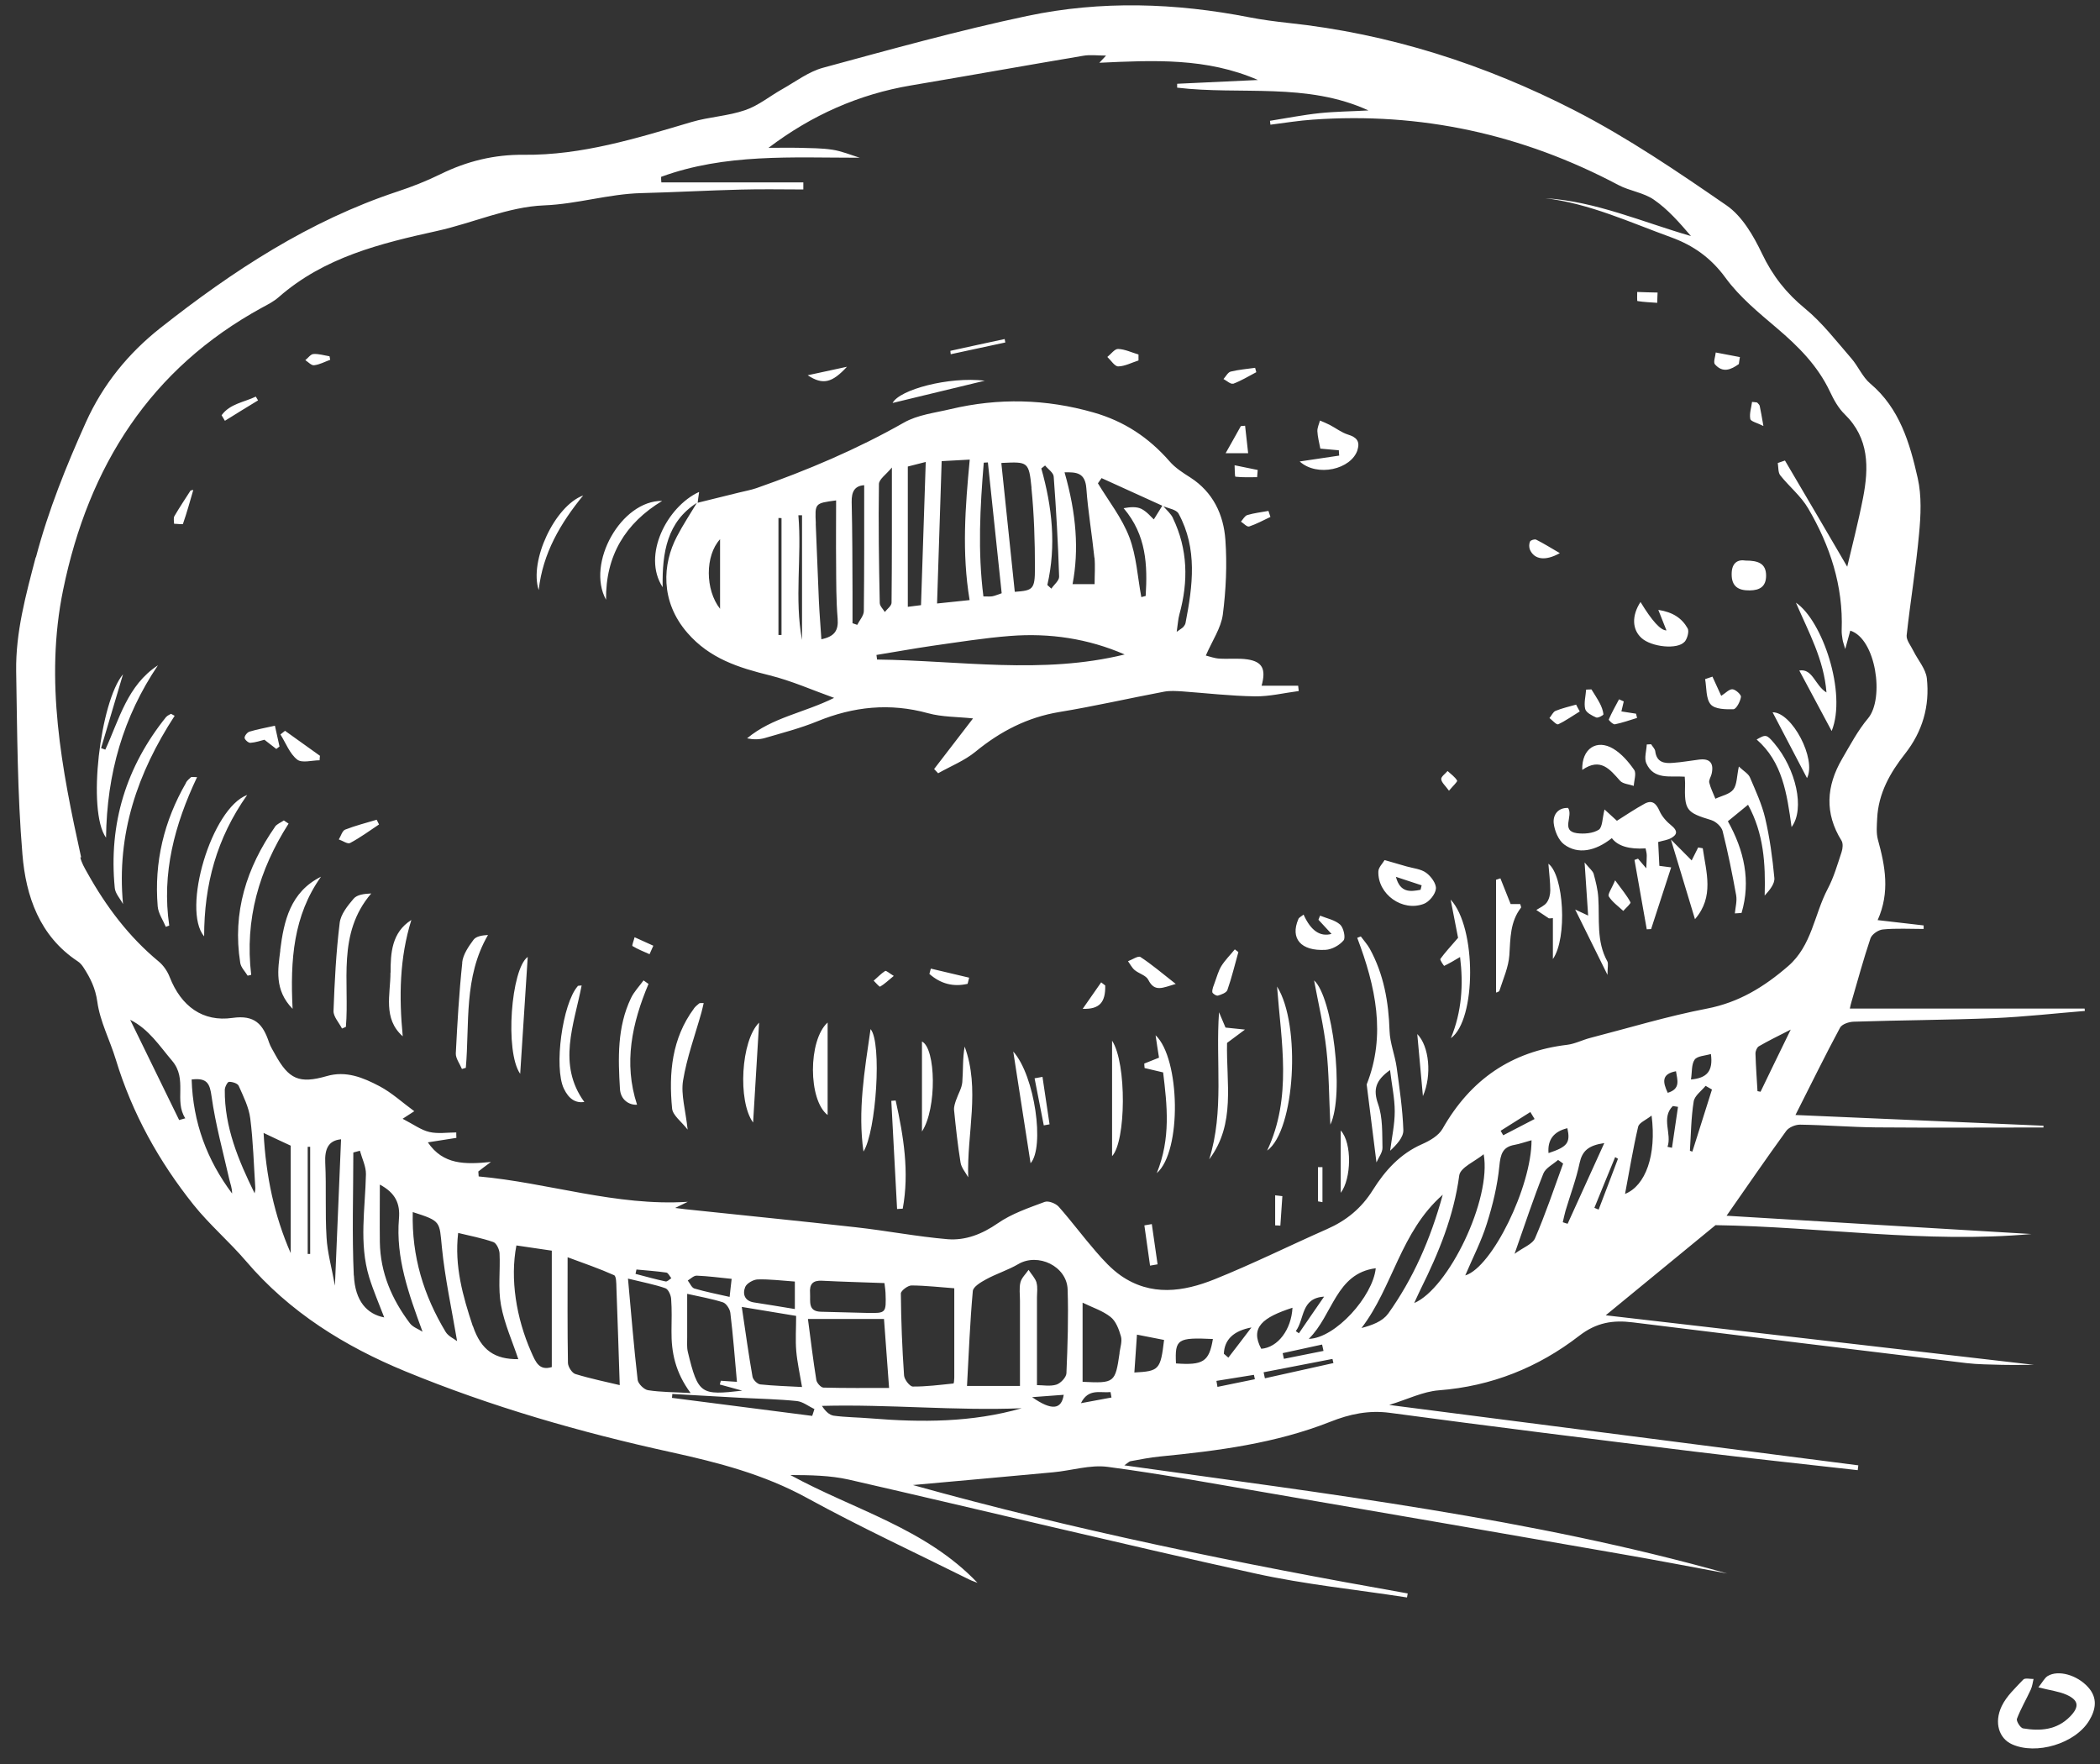 <svg width="100" height="84" viewBox="0 0 100 84" fill="none" xmlns="http://www.w3.org/2000/svg">
<rect x="0" y="0" width="100" height="84" fill="#333333" stroke="none"/>
<path d="M1.713 26.531C2.303 24.295 3.157 22.183 4.094 20.099C4.909 18.296 6.116 16.819 7.638 15.617C11.091 12.892 14.73 10.511 18.92 9.123C19.616 8.893 20.307 8.623 20.969 8.297C22.233 7.674 23.547 7.354 24.945 7.371C27.708 7.399 30.319 6.584 32.936 5.809C33.773 5.562 34.671 5.528 35.491 5.242C36.12 5.028 36.67 4.568 37.266 4.236C37.9 3.877 38.512 3.41 39.197 3.225C42.421 2.349 45.65 1.45 48.918 0.759C52.433 0.018 55.982 0.136 59.509 0.827C60.115 0.945 60.728 1.023 61.34 1.091C66.158 1.602 70.718 3.068 75.014 5.275C77.524 6.567 79.888 8.174 82.224 9.786C82.96 10.297 83.499 11.224 83.903 12.072C84.409 13.134 85.06 13.96 85.958 14.695C86.778 15.37 87.447 16.246 88.154 17.06C88.485 17.437 88.688 17.953 89.064 18.268C90.457 19.442 90.945 21.099 91.321 22.773C91.512 23.621 91.467 24.548 91.383 25.43C91.237 27.042 90.968 28.643 90.793 30.255C90.771 30.485 90.996 30.75 91.114 30.997C91.332 31.435 91.703 31.851 91.754 32.3C91.9 33.626 91.546 34.839 90.715 35.895C90.007 36.794 89.446 37.777 89.389 38.973C89.373 39.31 89.339 39.664 89.423 39.979C89.771 41.237 90.007 42.484 89.412 43.815C90.243 43.911 90.923 43.989 91.602 44.068C91.602 44.124 91.602 44.18 91.602 44.236C90.956 44.236 90.305 44.197 89.665 44.259C89.446 44.276 89.137 44.489 89.069 44.686C88.733 45.686 88.457 46.708 88.16 47.725C88.132 47.815 88.115 47.904 88.087 48.028L99.267 48.028C99.267 48.067 99.279 48.107 99.279 48.14C97.835 48.258 96.398 48.421 94.955 48.483C92.731 48.573 90.501 48.579 88.272 48.652C88.047 48.657 87.71 48.77 87.621 48.938C86.913 50.252 86.262 51.589 85.498 53.095C89.535 53.269 93.421 53.438 97.308 53.606C97.308 53.634 97.308 53.662 97.308 53.69C94.646 53.69 91.99 53.707 89.333 53.685C88.126 53.673 86.919 53.572 85.711 53.555C85.487 53.555 85.178 53.685 85.054 53.859C84.1 55.173 83.184 56.51 82.218 57.892C87.031 58.184 91.883 58.476 96.735 58.763C91.698 59.218 86.711 58.414 81.691 58.341C80.056 59.684 78.349 61.088 76.463 62.633C83.448 63.442 90.226 64.228 96.853 64.992C96.454 64.992 95.887 65.003 95.325 64.992C94.758 64.975 94.185 64.975 93.624 64.908C88.334 64.267 83.044 63.627 77.754 62.97C76.816 62.852 76.024 62.97 75.199 63.61C73.245 65.121 71.015 66.014 68.522 66.205C67.764 66.262 67.034 66.632 66.152 66.902C73.7 67.874 81.095 68.829 88.491 69.778C88.48 69.857 88.474 69.93 88.463 70.008C85.88 69.716 83.291 69.441 80.708 69.126C75.867 68.531 71.027 67.93 66.186 67.278C65.175 67.144 64.277 67.335 63.356 67.7C60.744 68.733 57.998 69.087 55.236 69.357C54.764 69.402 54.298 69.497 53.832 69.581C53.77 69.593 53.719 69.654 53.54 69.778C63.271 71.143 72.885 72.294 82.252 74.929C80.494 74.603 78.742 74.266 76.979 73.963C71.448 72.997 65.916 72.042 60.385 71.092C57.841 70.66 55.303 70.188 52.748 69.851C51.906 69.739 51.018 70.031 50.148 70.109C47.868 70.323 45.582 70.525 43.471 70.716C51.091 72.845 59.043 74.468 67.034 75.878C67.023 75.94 67.011 76.007 67 76.069C64.58 75.693 62.137 75.451 59.751 74.923C53.298 73.497 46.868 71.935 40.422 70.458C39.523 70.255 38.58 70.244 37.636 70.239C40.657 71.896 44.066 72.766 46.548 75.373C46.413 75.317 46.273 75.277 46.144 75.21C43.572 73.929 40.955 72.716 38.434 71.334C36.378 70.205 34.194 69.643 31.942 69.149C27.635 68.205 23.39 66.986 19.301 65.301C16.426 64.116 13.793 62.492 11.715 60.054C10.917 59.122 9.98 58.324 9.216 57.37C7.57 55.308 6.296 53.022 5.515 50.455C5.234 49.528 4.763 48.646 4.634 47.702C4.544 47.056 4.302 46.573 3.982 46.079C3.903 45.955 3.808 45.843 3.69 45.77C1.887 44.574 1.23 42.681 1.068 40.681C0.826 37.788 0.821 34.873 0.77 31.963C0.742 30.104 1.23 28.334 1.697 26.548L1.713 26.531ZM83.69 51.96C83.74 51.966 83.791 51.977 83.836 51.988C84.066 51.516 84.296 51.039 84.526 50.561C84.751 50.095 84.976 49.635 85.273 49.028C84.656 49.343 84.195 49.567 83.751 49.826C83.662 49.882 83.589 50.056 83.594 50.174C83.611 50.769 83.656 51.365 83.69 51.96ZM80.59 54.836C80.904 53.853 81.213 52.864 81.522 51.882C81.421 51.825 81.32 51.764 81.219 51.707C81.022 51.949 80.697 52.174 80.652 52.449C80.528 53.224 80.522 54.016 80.472 54.797C80.506 54.814 80.545 54.825 80.584 54.836L80.59 54.836ZM81.472 50.191C81.196 50.275 80.826 50.281 80.697 50.46C80.539 50.685 80.579 51.056 80.522 51.404C81.275 51.337 81.584 51.016 81.472 50.191ZM79.405 54.611C79.478 54.628 79.545 54.639 79.618 54.656C79.714 54.005 79.809 53.353 79.905 52.707C79.821 52.696 79.742 52.685 79.658 52.668C79.085 53.235 79.624 53.988 79.405 54.611ZM79.416 52.039C80.045 51.848 79.871 51.426 79.809 51.011C79.113 51.14 79.175 51.528 79.416 52.039ZM78.647 53.123C78.366 53.342 78.052 53.465 78.007 53.651C77.76 54.713 77.586 55.785 77.383 56.853C78.361 56.465 78.888 55.005 78.647 53.123ZM76.126 57.6C76.434 56.791 76.743 55.988 77.046 55.179C77.002 55.156 76.957 55.128 76.912 55.1C76.58 55.909 76.249 56.707 75.923 57.516C75.991 57.544 76.058 57.572 76.126 57.6ZM74.649 58.274C75.21 57.044 75.766 55.813 76.395 54.432C75.626 54.544 75.345 54.814 75.221 55.375C75.059 56.151 74.772 56.903 74.547 57.662C74.497 57.836 74.463 58.021 74.418 58.201C74.491 58.229 74.57 58.251 74.649 58.274ZM74.637 53.724C73.986 53.881 73.686 54.276 73.739 54.909C74.643 54.611 74.789 54.415 74.637 53.724ZM73.099 58.959C73.599 57.802 74.003 56.6 74.435 55.409C74.357 55.347 74.272 55.291 74.194 55.235C73.952 55.448 73.599 55.617 73.492 55.887C73.02 57.072 72.621 58.285 72.122 59.706C72.537 59.397 72.975 59.251 73.099 58.959ZM72.93 54.297C72.621 54.381 72.374 54.471 72.127 54.516C71.549 54.617 71.453 54.96 71.397 55.533C71.307 56.454 71.083 57.381 70.802 58.268C70.544 59.1 70.134 59.886 69.774 60.734C71.055 60.352 72.936 56.488 72.93 54.297ZM73.076 53.286C73.009 53.173 72.942 53.067 72.874 52.954C72.402 53.252 71.931 53.55 71.459 53.847C71.498 53.915 71.543 53.994 71.582 54.061C72.082 53.803 72.576 53.544 73.076 53.286ZM70.656 54.96C70.252 55.297 69.544 55.589 69.488 55.971C69.23 57.909 68.511 59.656 67.663 61.363C67.567 61.554 67.483 61.751 67.343 62.049C68.966 61.369 71.043 57.111 70.65 54.954L70.656 54.96ZM66.096 62.565C67.287 60.897 68.112 59.038 68.702 56.892C66.686 58.661 66.332 61.285 64.833 63.239C65.338 63.105 65.832 62.925 66.091 62.565L66.096 62.565ZM65.512 60.392C63.608 60.639 63.479 62.616 62.322 63.756C63.592 63.723 65.377 61.728 65.512 60.392ZM61.851 63.492C62.249 62.914 62.648 62.324 63.052 61.745C61.935 61.813 62.132 62.813 61.705 63.386C61.755 63.425 61.806 63.453 61.856 63.492L61.851 63.492ZM61.081 64.442C61.098 64.531 61.121 64.616 61.138 64.706C61.767 64.582 62.395 64.458 63.024 64.329C63.002 64.228 62.979 64.127 62.957 64.026C62.334 64.161 61.705 64.301 61.076 64.436L61.081 64.442ZM60.239 65.632C61.328 65.391 62.412 65.149 63.496 64.908C63.479 64.846 63.468 64.779 63.451 64.711C62.356 64.925 61.267 65.132 60.172 65.346C60.194 65.442 60.211 65.537 60.233 65.632L60.239 65.632ZM60.059 64.228C60.857 64.166 61.491 63.312 61.547 62.273C60.144 62.728 59.509 63.206 60.059 64.228ZM57.97 66.043C58.566 65.919 59.161 65.801 59.756 65.677C59.739 65.61 59.722 65.537 59.711 65.469C59.116 65.565 58.521 65.66 57.925 65.756C57.942 65.852 57.959 65.947 57.976 66.048L57.97 66.043ZM59.599 63.211C58.745 63.369 58.305 63.786 58.279 64.464C58.352 64.526 58.42 64.588 58.493 64.649C58.824 64.217 59.161 63.784 59.593 63.211L59.599 63.211ZM55.999 64.925C57.297 65.02 57.577 64.84 57.757 63.762C56.072 63.683 55.943 63.767 55.999 64.925ZM55.432 63.807C55.028 63.728 54.623 63.65 54.141 63.554C54.096 64.228 54.056 64.79 54.017 65.357C55.196 65.295 55.264 65.228 55.432 63.807ZM53.309 64.413C53.349 64.155 53.444 63.863 53.377 63.633C53.281 63.296 53.135 62.908 52.883 62.712C52.506 62.414 52.023 62.262 51.552 62.032L51.552 65.801C53.074 65.874 53.107 65.852 53.315 64.419L53.309 64.413ZM52.928 66.548C52.911 66.458 52.9 66.374 52.883 66.29C52.388 66.34 51.827 66.099 51.473 66.818C51.956 66.728 52.439 66.638 52.928 66.548ZM50.653 66.419C50.137 66.458 49.642 66.498 49.148 66.531C50.08 67.183 50.547 67.127 50.653 66.419ZM49.356 61.077C49.423 61.302 49.379 61.554 49.379 61.801C49.379 63.172 49.379 64.548 49.379 65.958C49.654 65.958 50.002 66.026 50.299 65.936C50.502 65.874 50.771 65.593 50.782 65.397C50.839 64.065 50.883 62.728 50.839 61.397C50.799 60.291 49.423 59.645 48.491 60.195C48.003 60.481 47.452 60.65 46.958 60.92C46.711 61.054 46.34 61.273 46.324 61.481C46.189 62.964 46.133 64.458 46.048 65.998L48.57 65.998L48.57 61.936C48.57 61.644 48.525 61.341 48.592 61.066C48.648 60.847 48.845 60.667 48.98 60.47C49.109 60.672 49.294 60.858 49.362 61.083L49.356 61.077ZM39.697 67.413C40.281 67.492 40.877 67.492 41.466 67.542C43.881 67.739 46.284 67.739 48.654 67.059C45.498 67.188 42.348 66.863 39.141 66.947C39.293 67.188 39.484 67.379 39.697 67.413ZM45.442 61.346C44.813 61.302 44.111 61.217 43.404 61.212C43.229 61.212 42.898 61.465 42.898 61.594C42.909 62.891 42.96 64.194 43.05 65.492C43.061 65.689 43.319 66.02 43.465 66.026C44.111 66.031 44.757 65.947 45.403 65.88C45.425 65.88 45.442 65.7 45.442 65.604C45.442 64.206 45.442 62.807 45.442 61.346ZM39.209 66.076C40.259 66.104 41.309 66.093 42.337 66.093C42.252 64.925 42.174 63.886 42.095 62.807L38.473 62.807C38.608 63.824 38.72 64.767 38.872 65.711C38.894 65.857 39.091 66.071 39.209 66.076ZM39.091 62.464C39.821 62.481 40.551 62.504 41.281 62.52C42.196 62.537 42.202 62.537 42.168 61.566C42.168 61.476 42.151 61.38 42.117 61.099C41.101 61.06 40.124 61.038 39.141 60.987C38.709 60.965 38.54 61.144 38.574 61.582C38.597 61.976 38.462 62.447 39.091 62.464ZM38.675 67.43C38.715 67.318 38.748 67.211 38.782 67.099C38.507 66.969 38.237 66.75 37.951 66.717C37.08 66.627 36.199 66.61 35.328 66.565C34.222 66.503 33.116 66.441 32.015 66.379C32.015 66.441 32.004 66.503 31.998 66.565C34.228 66.851 36.451 67.138 38.681 67.424L38.675 67.43ZM37.906 62.661C37.052 62.52 36.294 62.397 35.323 62.234C35.502 63.436 35.648 64.503 35.834 65.559C35.862 65.706 36.064 65.908 36.204 65.924C36.844 65.992 37.496 66.009 38.192 66.048C38.08 65.38 37.962 64.863 37.917 64.335C37.872 63.807 37.911 63.273 37.911 62.661L37.906 62.661ZM37.85 62.335L37.85 61.026C37.209 60.981 36.648 60.908 36.081 60.925C35.873 60.931 35.559 61.111 35.486 61.285C35.351 61.622 35.458 61.953 35.907 62.021C36.536 62.116 37.159 62.223 37.85 62.335ZM34.329 65.75C34.598 65.767 34.868 65.79 35.092 65.801C34.991 64.655 34.907 63.582 34.778 62.515C34.755 62.33 34.581 62.066 34.424 62.015C33.896 61.846 33.346 61.751 32.723 61.611C32.723 62.363 32.723 63.015 32.723 63.661C32.723 63.902 32.7 64.155 32.756 64.385C33.245 66.408 33.38 66.447 35.345 66.222C34.93 66.11 34.604 66.014 34.278 65.93C34.289 65.874 34.306 65.812 34.323 65.756L34.329 65.75ZM34.834 60.897C34.239 60.835 33.711 60.768 33.178 60.745C33.037 60.74 32.891 60.892 32.751 60.976C32.852 61.105 32.936 61.318 33.065 61.358C33.599 61.515 34.149 61.622 34.744 61.757C34.772 61.47 34.8 61.262 34.84 60.903L34.834 60.897ZM30.364 65.706C30.387 65.891 30.667 66.172 30.858 66.2C31.47 66.295 32.094 66.29 32.886 66.335C32.156 65.346 31.965 64.397 31.976 63.38C31.981 62.869 31.998 62.358 31.959 61.852C31.948 61.672 31.824 61.397 31.689 61.346C31.184 61.167 30.656 61.071 29.904 60.886C30.061 62.593 30.184 64.15 30.364 65.7L30.364 65.706ZM31.97 60.869C31.892 60.779 31.824 60.616 31.734 60.599C31.263 60.532 30.785 60.498 30.308 60.453C30.291 60.521 30.28 60.588 30.263 60.661C30.74 60.785 31.218 60.92 31.695 61.021C31.774 61.038 31.875 60.925 31.965 60.869L31.97 60.869ZM27.045 64.897C27.045 65.082 27.242 65.385 27.399 65.43C28.152 65.66 28.932 65.818 29.511 65.958C29.46 64.38 29.41 62.852 29.353 61.318C29.348 61.111 29.348 60.768 29.241 60.723C28.539 60.408 27.803 60.156 27.029 59.869C27.029 61.689 27.017 63.29 27.045 64.897ZM26.276 65.099L26.276 59.555C25.737 59.476 25.159 59.392 24.591 59.307C24.282 60.903 24.586 62.768 25.288 64.363C25.512 64.874 25.675 65.279 26.276 65.099ZM22.519 63.144C22.912 64.312 23.575 64.734 24.681 64.722C24.412 63.902 24.018 63.043 23.856 62.144C23.71 61.346 23.828 60.498 23.788 59.678C23.777 59.487 23.637 59.195 23.491 59.145C22.957 58.959 22.401 58.852 21.817 58.712C21.632 60.291 22.042 61.728 22.514 63.15L22.519 63.144ZM21.767 63.863C21.508 62.33 21.188 60.869 21.042 59.392C20.919 58.161 21.014 58.15 19.655 57.718C19.599 59.841 20.183 61.7 21.222 63.425C21.346 63.627 21.609 63.745 21.767 63.863ZM19.52 63.015C19.661 63.2 19.919 63.284 20.121 63.414C19.459 61.605 18.841 59.908 18.998 58.027C19.06 57.319 18.835 56.808 18.088 56.409C18.088 57.375 18.077 58.263 18.088 59.145C18.111 60.611 18.661 61.874 19.52 63.015ZM16.853 60.74C16.909 61.959 17.476 62.577 18.296 62.734C18.055 62.099 17.78 61.47 17.577 60.813C17.089 59.201 17.392 57.555 17.426 55.915C17.431 55.544 17.241 55.173 17.139 54.797C17.033 54.825 16.932 54.853 16.825 54.881C16.825 56.83 16.758 58.785 16.847 60.734L16.853 60.74ZM15.488 55.375C15.545 56.555 15.477 57.746 15.55 58.925C15.589 59.645 15.792 60.347 15.949 61.223C16.05 58.768 16.145 56.521 16.241 54.252C15.634 54.308 15.455 54.718 15.488 55.381L15.488 55.375ZM14.652 59.712C14.691 59.712 14.725 59.712 14.77 59.712L14.77 54.611C14.73 54.611 14.691 54.611 14.652 54.611L14.652 59.718L14.652 59.712ZM13.843 59.673L13.843 54.555C13.416 54.359 13.034 54.179 12.552 53.949C12.664 56.01 13.062 57.886 13.843 59.673ZM12.125 56.825C12.136 56.74 12.164 56.656 12.158 56.572C12.085 55.465 12.057 54.353 11.917 53.258C11.85 52.724 11.591 52.213 11.367 51.707C11.316 51.589 11.063 51.511 10.906 51.516C10.833 51.516 10.704 51.764 10.704 51.898C10.687 53.673 11.355 55.257 12.125 56.825ZM11.052 56.836C11.058 56.589 10.968 56.375 10.917 56.151C10.62 54.842 10.26 53.539 10.075 52.213C9.991 51.606 9.873 51.314 9.126 51.404C9.188 53.454 9.856 55.241 11.058 56.842L11.052 56.836ZM8.531 53.336C8.626 53.308 8.727 53.28 8.823 53.252C8.278 52.415 8.946 51.393 8.194 50.511C7.587 49.797 7.088 49.005 6.2 48.562C6.975 50.151 7.75 51.741 8.531 53.336ZM3.825 40.827C3.881 41.08 4.021 41.321 4.151 41.551C5.049 43.164 6.138 44.613 7.559 45.787C7.784 45.972 7.975 46.253 8.081 46.528C8.626 47.921 9.659 48.674 11.069 48.472C12.136 48.32 12.523 48.775 12.81 49.635C12.877 49.837 13.001 50.022 13.102 50.213C13.753 51.393 14.247 51.617 15.545 51.247C16.477 50.971 17.291 51.314 18.072 51.724C18.667 52.039 19.178 52.516 19.728 52.915C19.695 52.938 19.543 53.039 19.172 53.275C19.706 53.55 20.054 53.814 20.447 53.904C20.857 53.999 21.301 53.926 21.727 53.926C21.727 54.01 21.727 54.1 21.733 54.184C21.295 54.252 20.857 54.319 20.374 54.398C21.104 55.471 22.143 55.454 23.378 55.331C23.036 55.583 22.907 55.684 22.777 55.785C22.783 55.864 22.789 55.937 22.794 56.021C26.113 56.319 29.331 57.448 32.751 57.229C32.593 57.302 32.436 57.381 32.15 57.521C32.408 57.555 32.526 57.572 32.644 57.583C35.351 57.869 38.063 58.139 40.764 58.442C42.224 58.605 43.667 58.886 45.127 59.01C45.981 59.077 46.767 58.768 47.514 58.251C48.177 57.791 48.98 57.521 49.743 57.235C49.923 57.167 50.266 57.302 50.412 57.459C51.029 58.156 51.58 58.903 52.192 59.605C52.546 60.015 52.922 60.425 53.36 60.734C54.803 61.745 56.359 61.515 57.847 60.914C59.649 60.189 61.401 59.319 63.182 58.532C64.103 58.128 64.827 57.544 65.377 56.662C65.956 55.74 66.674 54.943 67.708 54.488C68.078 54.325 68.505 54.083 68.696 53.746C70.033 51.393 71.987 50.067 74.626 49.753C74.997 49.708 75.351 49.522 75.716 49.427C77.569 48.949 79.411 48.388 81.286 48.028C82.797 47.736 83.993 47.006 85.144 46.011C86.284 45.029 86.391 43.545 87.031 42.332C87.323 41.782 87.497 41.169 87.694 40.574C87.75 40.411 87.772 40.164 87.694 40.035C86.874 38.72 86.969 37.428 87.716 36.142C88.104 35.479 88.469 34.783 88.957 34.204C89.743 33.26 89.333 30.418 88.109 30.03C88.036 30.289 87.969 30.542 87.868 30.907C87.8 30.671 87.755 30.558 87.739 30.441C87.716 30.3 87.694 30.148 87.699 30.008C87.778 27.896 87.143 25.98 86.104 24.211C85.762 23.621 85.2 23.172 84.773 22.633C84.667 22.498 84.689 22.245 84.656 22.048C84.768 22.009 84.88 21.97 84.998 21.93C86.026 23.677 87.053 25.424 87.963 26.986C88.182 26.053 88.485 24.891 88.716 23.711C88.996 22.267 89.013 20.869 87.845 19.729C87.542 19.436 87.323 19.038 87.138 18.644C86.554 17.409 85.633 16.493 84.622 15.633C83.751 14.892 82.836 14.145 82.168 13.229C81.472 12.274 80.629 11.685 79.585 11.303C77.614 10.589 75.693 9.691 73.582 9.438C75.996 9.589 78.203 10.572 80.522 11.241C79.978 10.606 79.427 9.971 78.759 9.511C78.265 9.168 77.602 9.095 77.063 8.809C72.492 6.388 67.652 5.332 62.513 5.697C61.84 5.742 61.166 5.854 60.497 5.938C60.486 5.876 60.48 5.815 60.475 5.753C61.261 5.629 62.047 5.472 62.839 5.388C63.608 5.309 64.389 5.303 65.164 5.259C62.227 3.91 59.082 4.534 56.055 4.174C56.055 4.113 56.055 4.051 56.055 3.989C57.336 3.927 58.622 3.871 59.902 3.809C57.471 2.748 54.949 2.866 52.349 2.989C52.467 2.86 52.546 2.776 52.669 2.647C52.265 2.647 51.906 2.596 51.569 2.658C48.839 3.118 46.11 3.607 43.381 4.068C40.888 4.489 38.642 5.489 36.597 7.039C37.086 7.039 37.58 7.028 38.074 7.039C38.597 7.056 39.119 7.05 39.636 7.129C40.079 7.196 40.506 7.376 40.938 7.511C37.709 7.511 34.536 7.303 31.482 8.421C31.482 8.511 31.482 8.595 31.493 8.685L38.254 8.685C38.254 8.797 38.254 8.91 38.254 9.022C37.266 9.022 36.277 9 35.289 9.028C33.7 9.067 32.116 9.157 30.533 9.196C28.977 9.236 27.483 9.719 25.905 9.78C24.193 9.848 22.514 10.623 20.806 10.999C18.105 11.595 15.444 12.246 13.27 14.151C13.04 14.353 12.759 14.499 12.484 14.645C7.177 17.543 4.218 22.178 3.005 28.093C2.118 32.418 2.938 36.625 3.864 40.827L3.825 40.827ZM95.32 81.243C94.943 82.035 95.196 82.782 95.802 83.057C96.954 83.585 98.812 83.035 99.481 81.939C99.801 81.411 99.902 80.855 99.43 80.338C98.908 79.76 98.015 79.507 97.51 79.81C97.358 79.906 97.263 80.102 97.066 80.35C97.633 80.496 98.037 80.541 98.397 80.698C98.992 80.962 99.026 81.276 98.577 81.737C97.942 82.389 97.15 82.439 96.336 82.304C96.213 82.287 96.005 81.956 96.044 81.849C96.224 81.372 96.488 80.928 96.701 80.462C96.774 80.305 96.796 80.125 96.836 79.951C96.667 79.956 96.426 79.889 96.342 79.984C95.971 80.378 95.55 80.765 95.32 81.243ZM81.5 39.057C81.713 39.125 81.971 39.361 82.028 39.569C82.28 40.574 82.488 41.596 82.673 42.624C82.724 42.9 82.64 43.203 82.612 43.495C82.718 43.489 82.825 43.484 82.932 43.472C83.381 41.95 83.055 40.495 82.28 39.108C82.623 38.827 82.909 38.591 83.24 38.322C83.987 39.687 84.077 41.124 84.032 42.647C84.268 42.388 84.521 42.085 84.493 41.804C84.403 40.849 84.274 39.889 84.055 38.956C83.897 38.288 83.6 37.653 83.33 37.018C83.252 36.839 83.033 36.721 82.802 36.502C82.701 36.973 82.718 37.361 82.538 37.597C82.359 37.827 81.977 37.895 81.685 38.035C81.584 37.777 81.455 37.529 81.393 37.266C81.365 37.148 81.472 36.99 81.505 36.855C81.623 36.344 81.427 36.108 80.916 36.17C80.5 36.221 80.079 36.299 79.658 36.327C79.259 36.361 78.888 36.31 78.821 35.771C78.804 35.653 78.692 35.552 78.624 35.44C78.557 35.44 78.49 35.451 78.417 35.451C78.405 35.749 78.287 36.097 78.394 36.344C78.754 37.153 79.54 36.934 80.225 36.985C80.231 37.108 80.242 37.204 80.242 37.294C80.202 38.591 80.298 38.692 81.505 39.057L81.5 39.057ZM73.986 39.198C74.025 39.557 74.211 40.007 74.48 40.209C75.132 40.698 75.963 40.54 76.754 39.911C77.035 40.286 77.571 40.449 78.361 40.4C78.383 40.512 78.417 40.625 78.417 40.742C78.417 40.905 78.405 41.068 78.394 41.349C78.215 41.141 78.108 41.018 78.001 40.889C77.945 40.911 77.889 40.928 77.833 40.95C78.029 42.051 78.22 43.152 78.417 44.253C78.484 44.253 78.557 44.248 78.624 44.242C78.939 43.276 79.253 42.31 79.579 41.304C79.456 41.287 79.259 41.265 79.017 41.231C78.995 40.844 78.978 40.467 78.961 40.096C79.214 40.023 79.411 40.001 79.573 39.911C79.888 39.737 79.888 39.552 79.59 39.31C79.36 39.125 79.141 38.883 79.023 38.614C78.866 38.254 78.669 38.08 78.316 38.271C77.855 38.524 77.412 38.821 76.996 39.085C76.816 38.917 76.586 38.715 76.406 38.546C76.3 38.962 76.311 39.394 76.131 39.512C75.85 39.687 75.429 39.72 75.087 39.675C74.306 39.563 74.929 38.861 74.671 38.473C74.177 38.456 73.947 38.816 73.986 39.198ZM64.805 44.59C64.748 44.613 64.692 44.635 64.63 44.658C65.507 46.972 66.012 49.292 65.08 51.64C65.231 52.859 65.388 54.072 65.546 55.353C65.653 55.106 65.838 54.876 65.832 54.651C65.815 53.954 65.849 53.213 65.624 52.578C65.383 51.882 65.495 51.455 66.192 50.955C66.276 51.668 66.416 52.297 66.416 52.926C66.416 53.55 66.276 54.173 66.197 54.797C66.506 54.51 66.837 54.157 66.826 53.814C66.792 52.814 66.641 51.809 66.506 50.814C66.422 50.23 66.186 49.663 66.169 49.084C66.124 47.702 65.894 46.394 65.226 45.175C65.108 44.967 64.945 44.787 64.799 44.59L64.805 44.59ZM5.858 32.109C4.774 33.395 4.134 38.619 5.049 39.889C5.088 36.827 5.875 34.12 7.52 31.682C6.065 32.631 5.678 34.255 5.015 35.698C4.948 35.676 4.881 35.653 4.813 35.625C5.161 34.446 5.51 33.272 5.858 32.109ZM7.919 34.131C6.009 36.502 5.167 39.215 5.465 42.282C5.487 42.546 5.723 42.793 5.858 43.051C5.543 39.703 6.554 36.794 8.317 34.086C8.261 34.052 8.199 34.024 8.143 33.991C8.065 34.041 7.975 34.069 7.919 34.137L7.919 34.131ZM13.096 39.372C11.743 41.316 11.058 43.444 11.44 45.849C11.473 46.068 11.67 46.259 11.793 46.461C11.85 46.45 11.906 46.433 11.962 46.422C11.647 43.793 12.338 41.417 13.742 39.22C13.669 39.17 13.596 39.119 13.517 39.069C13.371 39.17 13.186 39.237 13.091 39.372L13.096 39.372ZM16.174 43.961C16.005 45.343 15.932 46.742 15.882 48.135C15.87 48.41 16.145 48.697 16.286 48.977C16.348 48.955 16.409 48.927 16.471 48.899C16.651 46.764 16.033 44.467 17.678 42.546C17.353 42.562 17.005 42.596 16.836 42.798C16.55 43.136 16.218 43.545 16.174 43.961ZM22.014 45.832C21.862 47.27 21.778 48.713 21.705 50.157C21.694 50.398 21.896 50.657 21.997 50.904C22.059 50.887 22.12 50.865 22.182 50.848C22.367 48.736 22.07 46.534 23.238 44.523C22.968 44.54 22.676 44.579 22.547 44.753C22.311 45.073 22.047 45.455 22.008 45.837L22.014 45.832ZM13.349 45.253C13.237 46.146 13.051 47.141 13.933 48.039C13.815 45.703 13.972 43.596 15.286 41.748C13.821 42.478 13.517 43.86 13.343 45.253L13.349 45.253ZM65.636 41.507C65.636 41.304 65.849 41.108 65.933 40.956C66.36 41.08 66.674 41.169 66.983 41.259C67.298 41.349 67.663 41.377 67.915 41.563C68.146 41.731 68.404 42.085 68.376 42.327C68.348 42.591 68.056 42.944 67.803 43.04C66.781 43.433 65.602 42.579 65.636 41.501L65.636 41.507ZM67.646 42.371C67.663 42.298 67.68 42.225 67.697 42.158C67.292 42.023 66.882 41.888 66.472 41.754C66.674 42.518 67.152 42.467 67.646 42.371ZM57.589 55.196C58.852 53.511 58.386 51.561 58.431 49.663C58.655 49.494 58.903 49.309 59.284 49.028C58.846 48.983 58.599 48.955 58.358 48.932C58.245 48.674 58.15 48.438 58.049 48.202C57.88 50.561 58.302 52.904 57.583 55.201L57.589 55.196ZM85.678 31.924C86.2 32.901 86.711 33.861 87.222 34.811C87.952 33.002 86.778 29.542 85.52 28.699C86.138 30.132 86.851 31.401 86.975 32.974C86.424 32.642 86.323 31.822 85.678 31.929L85.678 31.924ZM8.862 37.271C7.812 39.086 7.335 41.051 7.509 43.158C7.537 43.495 7.761 43.809 7.896 44.135C7.952 44.118 8.008 44.096 8.059 44.074C7.694 41.585 8.312 39.271 9.384 37.007C9.188 37.007 9.126 36.99 9.098 37.007C9.008 37.086 8.918 37.164 8.856 37.266L8.862 37.271ZM69.432 44.658C69.055 45.096 68.803 45.365 68.589 45.663C68.556 45.708 68.758 45.995 68.769 45.995C69.011 45.877 69.246 45.742 69.527 45.573C69.69 46.888 69.611 48.174 69.089 49.438C70.302 48.573 70.325 44.175 69.078 42.838C69.23 43.624 69.353 44.259 69.432 44.658ZM45.532 52.37C45.481 52.522 45.419 52.696 45.431 52.853C45.515 53.69 45.605 54.527 45.74 55.358C45.779 55.606 45.975 55.825 46.105 56.061C46.037 53.954 46.683 51.865 45.936 49.837C45.835 50.398 45.869 50.966 45.824 51.528C45.801 51.82 45.627 52.089 45.532 52.376L45.532 52.37ZM60.34 54.791C61.671 53.836 61.963 48.798 60.812 46.978C61.008 49.601 61.542 52.241 60.34 54.791ZM9.721 44.59C9.721 42.13 10.311 39.922 11.771 37.855C10.069 38.49 8.643 43.31 9.721 44.59ZM30.044 47.534C29.387 48.91 29.432 50.393 29.522 51.859C29.555 52.376 29.96 52.629 30.336 52.606C29.685 50.623 30.095 48.725 30.881 46.854C30.802 46.798 30.724 46.742 30.645 46.686C30.443 46.966 30.19 47.225 30.044 47.534ZM79.562 39.962C79.972 41.321 80.343 42.546 80.713 43.77C81.64 42.697 81.247 41.54 81.084 40.394C81.011 40.383 80.938 40.366 80.865 40.355C80.758 40.568 80.652 40.782 80.556 40.973C80.219 40.636 79.905 40.316 79.557 39.967L79.562 39.962ZM41.455 49.005C41.163 51.022 40.843 52.904 41.118 54.836C41.724 53.881 42.005 49.635 41.455 49.005ZM33.043 48.028C31.993 49.449 31.841 51.095 32.004 52.78C32.032 53.112 32.447 53.404 32.745 53.791C32.644 52.848 32.419 52.123 32.526 51.46C32.706 50.359 33.099 49.292 33.402 48.213C33.441 48.073 33.469 47.933 33.509 47.764C33.385 47.77 33.324 47.758 33.295 47.781C33.206 47.854 33.11 47.933 33.043 48.023L33.043 48.028ZM64.642 21.419C64.776 21.004 64.58 20.813 64.192 20.695C63.883 20.599 63.614 20.386 63.322 20.234C63.17 20.155 63.013 20.094 62.856 20.026C62.811 20.195 62.727 20.363 62.732 20.532C62.744 20.801 62.817 21.065 62.873 21.363C63.137 21.386 63.446 21.414 63.754 21.442C63.754 21.526 63.766 21.61 63.771 21.695C63.176 21.784 62.586 21.874 61.89 21.975C62.721 22.728 64.35 22.357 64.647 21.419L64.642 21.419ZM55.191 50.365C54.921 50.472 54.708 50.556 54.489 50.646C54.489 50.719 54.5 50.786 54.505 50.859C54.781 50.927 55.056 50.988 55.387 51.067C55.578 52.64 55.758 54.207 55.084 55.864C56.286 54.825 56.201 50.404 55.028 49.298C55.084 49.696 55.14 50.045 55.191 50.365ZM80.219 30.564C80.348 30.413 80.444 30.07 80.365 29.924C80.096 29.446 79.669 29.149 78.967 29.042C79.135 29.469 79.242 29.738 79.355 30.019C79.081 30.023 78.669 29.572 78.119 28.666C77.692 29.323 77.72 29.98 78.17 30.384C78.641 30.811 79.888 30.946 80.219 30.558L80.219 30.564ZM18.594 46.315C18.594 47.343 18.223 48.505 19.178 49.348C18.998 47.472 19.021 45.63 19.588 43.809C18.644 44.405 18.599 45.399 18.599 46.315L18.594 46.315ZM25.13 45.568C24.339 46.13 24.03 50.084 24.771 51.134C24.889 49.309 25.007 47.483 25.13 45.568ZM71.442 41.827C71.375 41.849 71.307 41.872 71.24 41.894L71.24 47.264C71.24 47.264 71.38 47.242 71.403 47.169C71.582 46.612 71.835 46.051 71.874 45.483C71.925 44.68 71.908 43.894 72.43 43.22C72.447 43.197 72.408 43.13 72.391 43.051L71.936 43.051C71.762 42.613 71.605 42.22 71.448 41.827L71.442 41.827ZM28.859 28.559C28.837 26.452 29.78 24.913 31.532 23.852C29.578 23.829 27.904 26.829 28.859 28.559ZM27.511 46.961C26.781 47.792 26.371 50.831 26.849 51.837C27.09 52.342 27.41 52.533 27.826 52.477C26.529 50.691 27.332 48.803 27.697 46.927C27.59 46.944 27.528 46.933 27.506 46.955L27.511 46.961ZM52.956 49.556L52.956 55.055C53.618 54.353 53.663 50.64 52.956 49.556ZM75.351 36.659C76.215 36.063 76.659 36.631 77.142 37.176C77.282 37.333 77.574 37.344 77.799 37.423C77.81 37.164 77.934 36.827 77.816 36.659C77.546 36.271 77.215 35.889 76.822 35.653C76.041 35.187 75.317 35.636 75.345 36.659L75.351 36.659ZM75.62 43.596C75.328 43.461 75.177 43.388 75.008 43.31C75.513 44.326 75.98 45.281 76.547 46.422C76.547 46.056 76.597 45.888 76.541 45.781C76.008 44.821 76.176 43.77 76.109 42.748C76.086 42.366 75.991 41.99 75.89 41.619C75.85 41.473 75.693 41.36 75.457 41.068C75.519 42.035 75.57 42.77 75.626 43.602L75.62 43.596ZM48.25 50.073C48.542 51.949 48.811 53.668 49.075 55.392C49.749 54.639 49.289 51.236 48.25 50.073ZM36.148 48.697C35.283 49.545 35.12 52.438 35.862 53.454C35.968 51.73 36.058 50.213 36.148 48.697ZM61.828 43.765C61.429 44.686 61.941 45.298 63.12 45.231C63.423 45.214 63.782 45.017 63.979 44.781C64.086 44.658 63.979 44.175 63.816 44.029C63.563 43.804 63.187 43.736 62.861 43.602C62.833 43.669 62.811 43.736 62.783 43.798C62.985 44.017 63.187 44.236 63.406 44.472C62.86 44.622 62.416 44.315 62.075 43.551C61.986 43.63 61.862 43.68 61.823 43.77L61.828 43.765ZM62.575 46.686C62.777 47.775 63.036 48.859 63.159 49.955C63.288 51.078 63.283 52.218 63.35 53.555C64.041 52.106 63.451 47.461 62.575 46.686ZM42.651 52.404C42.584 52.41 42.516 52.415 42.443 52.421C42.533 54.14 42.629 55.853 42.718 57.572C42.808 57.566 42.904 57.56 42.988 57.555C43.308 55.808 43.027 54.106 42.651 52.404ZM39.411 48.691C38.473 49.539 38.484 52.393 39.411 53.095L39.411 48.691ZM83.65 35.215C84.875 36.277 85.094 37.788 85.313 39.383C85.964 38.518 85.515 36.608 84.493 35.401C84.128 34.968 84.088 34.962 83.65 35.215ZM73.166 43.338C73.363 43.467 73.559 43.596 73.756 43.731C73.817 43.731 73.879 43.731 73.947 43.72L73.947 45.669C74.649 44.658 74.463 41.669 73.733 41.13C73.767 41.585 73.823 41.99 73.823 42.4C73.823 42.596 73.767 42.827 73.655 42.978C73.542 43.136 73.329 43.22 73.16 43.332L73.166 43.338ZM33.29 23.442C33.262 23.633 33.239 23.784 33.222 23.941C33.88 23.779 34.542 23.616 35.199 23.453C35.474 23.385 35.755 23.335 36.019 23.245C38.439 22.397 40.792 21.402 43.038 20.127C43.696 19.751 44.515 19.661 45.268 19.481C47.548 18.942 49.805 18.993 52.08 19.644C53.534 20.06 54.696 20.829 55.69 21.964C55.96 22.279 56.331 22.515 56.684 22.739C57.757 23.43 58.268 24.497 58.352 25.711C58.436 26.89 58.38 28.098 58.229 29.267C58.144 29.901 57.734 30.497 57.42 31.216C57.617 31.266 57.841 31.351 58.066 31.362C58.515 31.39 58.97 31.334 59.413 31.401C60.115 31.513 60.295 31.862 60.076 32.654L61.817 32.654C61.823 32.738 61.834 32.822 61.845 32.907C61.149 32.996 60.452 33.17 59.756 33.159C58.605 33.142 57.454 33.008 56.297 32.923C56.016 32.907 55.724 32.884 55.443 32.935C53.776 33.249 52.119 33.631 50.44 33.906C48.924 34.159 47.638 34.822 46.447 35.799C45.925 36.226 45.268 36.485 44.673 36.822C44.611 36.754 44.544 36.687 44.482 36.62C45.077 35.85 45.667 35.08 46.335 34.21C45.594 34.131 44.864 34.148 44.19 33.962C42.376 33.463 40.646 33.642 38.917 34.35C38.108 34.681 37.249 34.901 36.407 35.148C36.148 35.221 35.873 35.221 35.575 35.159C36.772 34.159 38.288 33.946 39.72 33.232C38.698 32.867 37.693 32.418 36.648 32.159C35.177 31.794 33.801 31.367 32.734 30.137C31.425 28.632 31.549 26.851 32.234 25.548C32.52 24.997 32.863 24.481 33.183 23.947C31.774 24.846 31.526 26.289 31.555 27.963C30.561 26.436 31.774 24.127 33.279 23.43L33.29 23.442ZM42.471 22.262C42.196 22.599 41.859 22.818 41.854 23.048C41.825 24.936 41.854 26.823 41.893 28.71C41.893 28.857 42.05 29.003 42.134 29.143C42.247 28.997 42.455 28.851 42.455 28.699C42.477 26.643 42.471 24.587 42.471 22.256L42.471 22.262ZM43.229 22.217L43.229 28.896C43.566 28.851 43.797 28.823 43.858 28.817C43.937 26.514 44.01 24.29 44.083 21.998C43.842 22.06 43.477 22.155 43.224 22.217L43.229 22.217ZM44.841 21.959C44.768 24.217 44.695 26.419 44.622 28.738C45.273 28.671 45.751 28.621 46.172 28.576C45.796 26.312 45.964 24.144 46.178 21.886C45.751 21.908 45.386 21.93 44.836 21.959L44.841 21.959ZM46.846 22.032C46.672 24.138 46.554 26.244 46.829 28.401C47.026 28.401 47.138 28.413 47.25 28.396C47.385 28.373 47.508 28.312 47.699 28.25C47.475 26.16 47.261 24.087 47.042 22.02C46.975 22.02 46.913 22.032 46.846 22.032ZM49.12 23.228C48.997 21.981 48.941 21.987 47.727 22.043C47.683 22.043 47.638 22.065 47.683 22.054C47.902 24.138 48.109 26.155 48.323 28.182C49.182 28.121 49.283 28.07 49.283 27.065C49.283 25.784 49.244 24.497 49.115 23.228L49.12 23.228ZM50.176 22.694C50.165 22.509 49.906 22.34 49.766 22.166C49.704 22.211 49.648 22.262 49.586 22.307C50.103 24.138 50.305 25.98 49.873 27.857C49.94 27.918 50.002 27.975 50.064 28.031C50.193 27.84 50.446 27.643 50.434 27.452C50.384 25.863 50.294 24.273 50.176 22.689L50.176 22.694ZM52.113 26.553C52.001 25.453 51.81 24.357 51.731 23.256C51.675 22.498 51.248 22.481 50.693 22.492C51.26 24.469 51.383 26.2 51.074 27.817L52.124 27.817C52.124 27.368 52.158 26.952 52.119 26.553L52.113 26.553ZM55.853 24.672C56.566 26.155 56.594 27.688 56.162 29.255C56.1 29.48 56.089 29.716 56.033 30.087C56.246 29.935 56.308 29.901 56.353 29.851C56.398 29.8 56.443 29.727 56.454 29.665C56.797 27.896 57.032 26.127 56.123 24.458C56.016 24.267 55.662 24.211 55.398 24.11C55.561 24.295 55.758 24.464 55.859 24.677L55.853 24.672ZM54.343 28.435C54.416 28.418 54.489 28.396 54.556 28.379C54.646 26.913 54.595 25.48 53.506 24.2C53.809 24.144 54.118 24.116 54.354 24.233C54.629 24.374 54.837 24.644 54.944 24.733C55.062 24.548 55.202 24.318 55.348 24.082C54.382 23.644 53.422 23.206 52.456 22.767C52.4 22.852 52.338 22.93 52.282 23.015C52.793 23.863 53.427 24.66 53.776 25.576C54.118 26.469 54.169 27.475 54.348 28.43L54.343 28.435ZM41.764 31.407C45.695 31.452 49.626 32.131 53.556 31.165C51.81 30.407 49.985 30.137 48.109 30.283C46.863 30.379 45.622 30.581 44.381 30.755C43.493 30.884 42.617 31.047 41.736 31.188C41.747 31.261 41.752 31.328 41.764 31.401L41.764 31.407ZM40.596 28.194C40.596 28.688 40.596 29.177 40.596 29.677C40.669 29.699 40.747 29.727 40.82 29.755C40.927 29.542 41.129 29.323 41.135 29.104C41.157 27.126 41.152 25.149 41.152 23.105C40.702 23.133 40.545 23.408 40.556 23.913C40.59 25.34 40.59 26.767 40.596 28.194ZM38.844 24.936C38.9 26.166 38.939 27.402 38.995 28.626C39.023 29.222 39.074 29.817 39.113 30.441C39.736 30.311 39.933 30.03 39.888 29.457C39.815 28.593 39.821 27.722 39.815 26.851C39.804 25.846 39.815 24.835 39.815 23.829C38.793 23.964 38.804 23.964 38.849 24.936L38.844 24.936ZM38.192 30.474L38.192 24.537C38.136 24.537 38.074 24.537 38.018 24.537C38.187 26.514 37.822 28.508 38.192 30.474ZM37.069 30.238C37.12 30.238 37.165 30.238 37.215 30.238L37.215 24.672C37.165 24.672 37.12 24.672 37.069 24.666L37.069 30.238ZM34.289 28.991L34.289 25.677C33.571 26.458 33.576 28.087 34.289 28.991ZM84.1 27.413C84.1 26.829 83.723 26.694 83.123 26.694C82.769 26.632 82.46 26.784 82.46 27.334C82.454 27.935 82.786 28.121 83.319 28.115C83.791 28.109 84.1 27.941 84.1 27.407L84.1 27.413ZM25.653 28.098C25.844 26.346 26.692 24.913 27.77 23.593C26.416 24.093 25.192 26.711 25.653 28.098ZM43.903 49.595L43.903 53.881C44.622 52.786 44.566 49.921 43.903 49.595ZM84.409 33.918C84.948 34.946 85.487 35.979 86.048 37.052C86.509 36.148 85.335 33.912 84.409 33.918ZM81.966 33.142C81.848 32.878 81.696 32.547 81.545 32.221C81.432 32.261 81.314 32.3 81.196 32.339C81.269 32.749 81.23 33.272 81.46 33.541C81.662 33.777 82.179 33.783 82.55 33.772C82.684 33.76 82.87 33.406 82.903 33.187C82.92 33.081 82.651 32.834 82.499 32.822C82.342 32.811 82.168 33.008 81.96 33.137L81.966 33.142ZM42.505 19.189C43.914 18.847 45.341 18.504 46.896 18.128C45.167 17.925 42.831 18.555 42.505 19.189ZM53.714 45.77C53.815 45.91 53.899 46.079 54.028 46.191C54.236 46.365 54.573 46.444 54.68 46.657C54.983 47.258 55.353 47.039 55.988 46.854C55.337 46.343 54.843 45.922 54.309 45.573C54.197 45.5 53.922 45.697 53.719 45.77L53.714 45.77ZM15.236 35.99C14.68 35.592 14.13 35.198 13.573 34.8C13.501 34.856 13.428 34.912 13.354 34.974C13.613 35.384 13.793 35.889 14.152 36.17C14.377 36.35 14.854 36.204 15.219 36.204C15.219 36.136 15.23 36.063 15.236 35.99ZM58.448 47.141C58.655 46.551 58.801 45.938 58.97 45.337C58.914 45.292 58.858 45.253 58.801 45.208C58.588 45.472 58.341 45.714 58.161 46C58.015 46.242 57.942 46.528 57.841 46.798C57.791 46.938 57.718 47.096 57.729 47.242C57.729 47.309 57.925 47.433 57.998 47.41C58.161 47.36 58.403 47.275 58.448 47.141ZM63.844 53.831L63.844 56.802C64.35 56.139 64.395 54.437 63.844 53.831ZM16.673 40.142C17.151 39.889 17.594 39.563 18.049 39.26C18.01 39.181 17.976 39.108 17.937 39.035C17.431 39.187 16.92 39.316 16.432 39.507C16.297 39.563 16.235 39.81 16.134 39.973C16.32 40.035 16.555 40.209 16.673 40.142ZM13.158 35.665C13.209 35.625 13.259 35.586 13.31 35.547C13.237 35.21 13.164 34.878 13.091 34.558C12.641 34.659 12.254 34.727 11.883 34.839C11.782 34.867 11.647 35.03 11.647 35.131C11.647 35.221 11.827 35.378 11.922 35.373C12.17 35.356 12.417 35.271 12.591 35.226C12.804 35.395 12.984 35.53 13.158 35.665ZM67.489 49.241C67.579 50.224 67.657 51.112 67.758 52.196C68.196 51.202 68.056 49.814 67.489 49.241ZM76.912 41.916C76.749 42.31 76.547 42.585 76.609 42.686C76.777 42.956 77.058 43.152 77.299 43.377C77.423 43.237 77.67 43.023 77.642 42.967C77.479 42.652 77.243 42.377 76.912 41.922L76.912 41.916ZM54.214 17.161C54.214 17.066 54.214 16.97 54.214 16.881C53.888 16.785 53.568 16.628 53.242 16.617C53.079 16.611 52.9 16.864 52.731 16.998C52.905 17.161 53.079 17.448 53.248 17.448C53.568 17.442 53.888 17.268 54.208 17.167L54.214 17.161ZM59.088 20.29C58.874 20.672 58.667 21.049 58.363 21.582L59.436 21.582C59.386 21.144 59.34 20.712 59.29 20.273C59.223 20.279 59.155 20.285 59.088 20.29ZM76.356 34.019C76.333 33.833 76.266 33.648 76.176 33.48C76.058 33.255 75.912 33.041 75.783 32.828C75.699 32.828 75.615 32.839 75.53 32.839C75.508 33.148 75.418 33.474 75.485 33.76C75.53 33.934 75.805 34.075 76.008 34.165C76.092 34.204 76.356 34.058 76.35 34.019L76.356 34.019ZM44.257 46.377C44.791 46.849 45.397 47.006 46.077 46.849C46.099 46.753 46.127 46.657 46.15 46.556C45.537 46.41 44.931 46.264 44.325 46.124C44.302 46.208 44.279 46.292 44.257 46.377ZM82.802 17.336C82.819 17.223 82.831 17.111 82.853 17.004C82.471 16.931 82.084 16.858 81.702 16.785C81.685 16.976 81.578 17.246 81.662 17.347C82.039 17.779 82.432 17.6 82.802 17.336ZM72.857 25.79C72.807 25.902 72.807 26.07 72.857 26.183C73.065 26.638 73.576 26.733 74.278 26.34C73.834 26.082 73.503 25.874 73.155 25.7C73.082 25.66 72.885 25.722 72.857 25.79ZM74.199 34.491C74.559 34.322 74.885 34.086 75.227 33.878C75.165 33.772 75.109 33.665 75.053 33.553C74.727 33.648 74.39 33.721 74.076 33.85C73.952 33.901 73.885 34.075 73.784 34.193C73.924 34.3 74.115 34.524 74.199 34.491ZM49.266 51.348C49.412 52.095 49.558 52.842 49.704 53.589C49.794 53.572 49.889 53.555 49.979 53.539C49.867 52.786 49.755 52.033 49.642 51.28C49.519 51.303 49.39 51.325 49.266 51.348ZM77.209 33.878C77.254 33.687 77.288 33.541 77.322 33.401C77.249 33.367 77.176 33.333 77.097 33.3C76.928 33.62 76.749 33.934 76.609 34.26C76.592 34.294 76.816 34.507 76.9 34.491C77.26 34.417 77.608 34.294 77.956 34.187C77.939 34.12 77.922 34.052 77.906 33.985C77.687 33.951 77.468 33.918 77.215 33.878L77.209 33.878ZM54.843 58.291C54.724 58.313 54.612 58.33 54.494 58.352C54.584 58.993 54.674 59.628 54.764 60.268C54.882 60.245 55.005 60.229 55.123 60.206C55.033 59.566 54.938 58.931 54.848 58.291L54.843 58.291ZM58.723 18.274C59.105 18.133 59.459 17.914 59.824 17.723C59.807 17.656 59.79 17.588 59.767 17.515C59.38 17.572 58.987 17.6 58.605 17.695C58.47 17.729 58.375 17.925 58.262 18.049C58.42 18.133 58.605 18.307 58.717 18.268L58.723 18.274ZM52.439 46.775C52.164 47.169 51.889 47.568 51.557 48.039C52.366 48.067 52.647 47.725 52.63 46.927C52.568 46.877 52.501 46.832 52.439 46.781L52.439 46.775ZM59.863 22.723C59.874 22.61 59.88 22.498 59.891 22.38C59.526 22.307 59.161 22.228 58.79 22.155C58.801 22.346 58.796 22.689 58.83 22.7C59.172 22.739 59.52 22.723 59.863 22.723ZM40.332 17.465C39.697 17.6 39.164 17.718 38.462 17.869C39.192 18.352 39.63 18.223 40.332 17.465ZM10.71 20.038C11.232 19.712 11.76 19.386 12.288 19.066C12.254 19.004 12.215 18.948 12.181 18.886C11.625 19.155 10.951 19.223 10.552 19.773C10.603 19.863 10.653 19.948 10.71 20.038ZM59.47 25.076C59.824 24.958 60.155 24.778 60.497 24.616C60.469 24.52 60.436 24.424 60.402 24.329C60.065 24.391 59.722 24.43 59.397 24.526C59.273 24.565 59.189 24.733 59.093 24.84C59.223 24.924 59.38 25.099 59.475 25.07L59.47 25.076ZM62.974 55.578C62.901 55.578 62.833 55.578 62.76 55.578L62.76 57.207C62.833 57.218 62.901 57.229 62.974 57.246L62.974 55.583L62.974 55.578ZM8.716 24.936C8.901 24.408 9.047 23.868 9.205 23.329C9.16 23.34 9.12 23.346 9.075 23.357C8.817 23.762 8.548 24.16 8.306 24.576C8.25 24.666 8.289 24.818 8.289 24.941C8.441 24.941 8.705 24.986 8.722 24.941L8.716 24.936ZM78.916 14.415C78.916 14.252 78.928 14.089 78.933 13.931C78.608 13.926 78.287 13.915 77.962 13.903C77.962 14.055 77.951 14.33 77.973 14.336C78.282 14.386 78.602 14.398 78.916 14.42L78.916 14.415ZM30.111 45.045C30.37 45.203 30.656 45.315 30.931 45.438C30.988 45.304 31.049 45.169 31.111 45.034C30.813 44.899 30.516 44.764 30.218 44.63C30.184 44.776 30.083 45.029 30.117 45.045L30.111 45.045ZM45.268 16.869C46.138 16.684 47.003 16.499 47.873 16.308C47.862 16.257 47.851 16.201 47.84 16.145C46.981 16.33 46.116 16.515 45.257 16.706C45.257 16.763 45.268 16.813 45.273 16.869L45.268 16.869ZM61.065 56.959C60.952 56.948 60.84 56.931 60.722 56.92L60.722 58.352C60.806 58.352 60.885 58.358 60.969 58.364C61.003 57.898 61.031 57.426 61.065 56.959ZM83.971 20.279C83.892 19.846 83.853 19.582 83.796 19.33C83.785 19.268 83.718 19.223 83.673 19.167C83.594 19.155 83.51 19.144 83.431 19.139C83.398 19.408 83.297 19.695 83.347 19.948C83.37 20.071 83.673 20.133 83.971 20.285L83.971 20.279ZM14.961 17.392C15.219 17.364 15.472 17.223 15.724 17.133C15.713 17.077 15.702 17.021 15.691 16.965C15.438 16.925 15.18 16.841 14.927 16.858C14.792 16.864 14.669 17.049 14.539 17.15C14.68 17.24 14.831 17.414 14.961 17.392ZM68.999 37.653C69.19 37.423 69.415 37.221 69.387 37.17C69.28 36.99 69.089 36.861 68.932 36.715C68.825 36.844 68.618 36.985 68.629 37.103C68.646 37.266 68.825 37.411 68.999 37.653ZM41.606 46.702C41.708 46.798 41.87 47 41.91 46.983C42.123 46.86 42.297 46.686 42.561 46.472C42.353 46.349 42.202 46.208 42.151 46.236C41.949 46.365 41.786 46.545 41.601 46.702L41.606 46.702Z" fill="white"/>
</svg>
